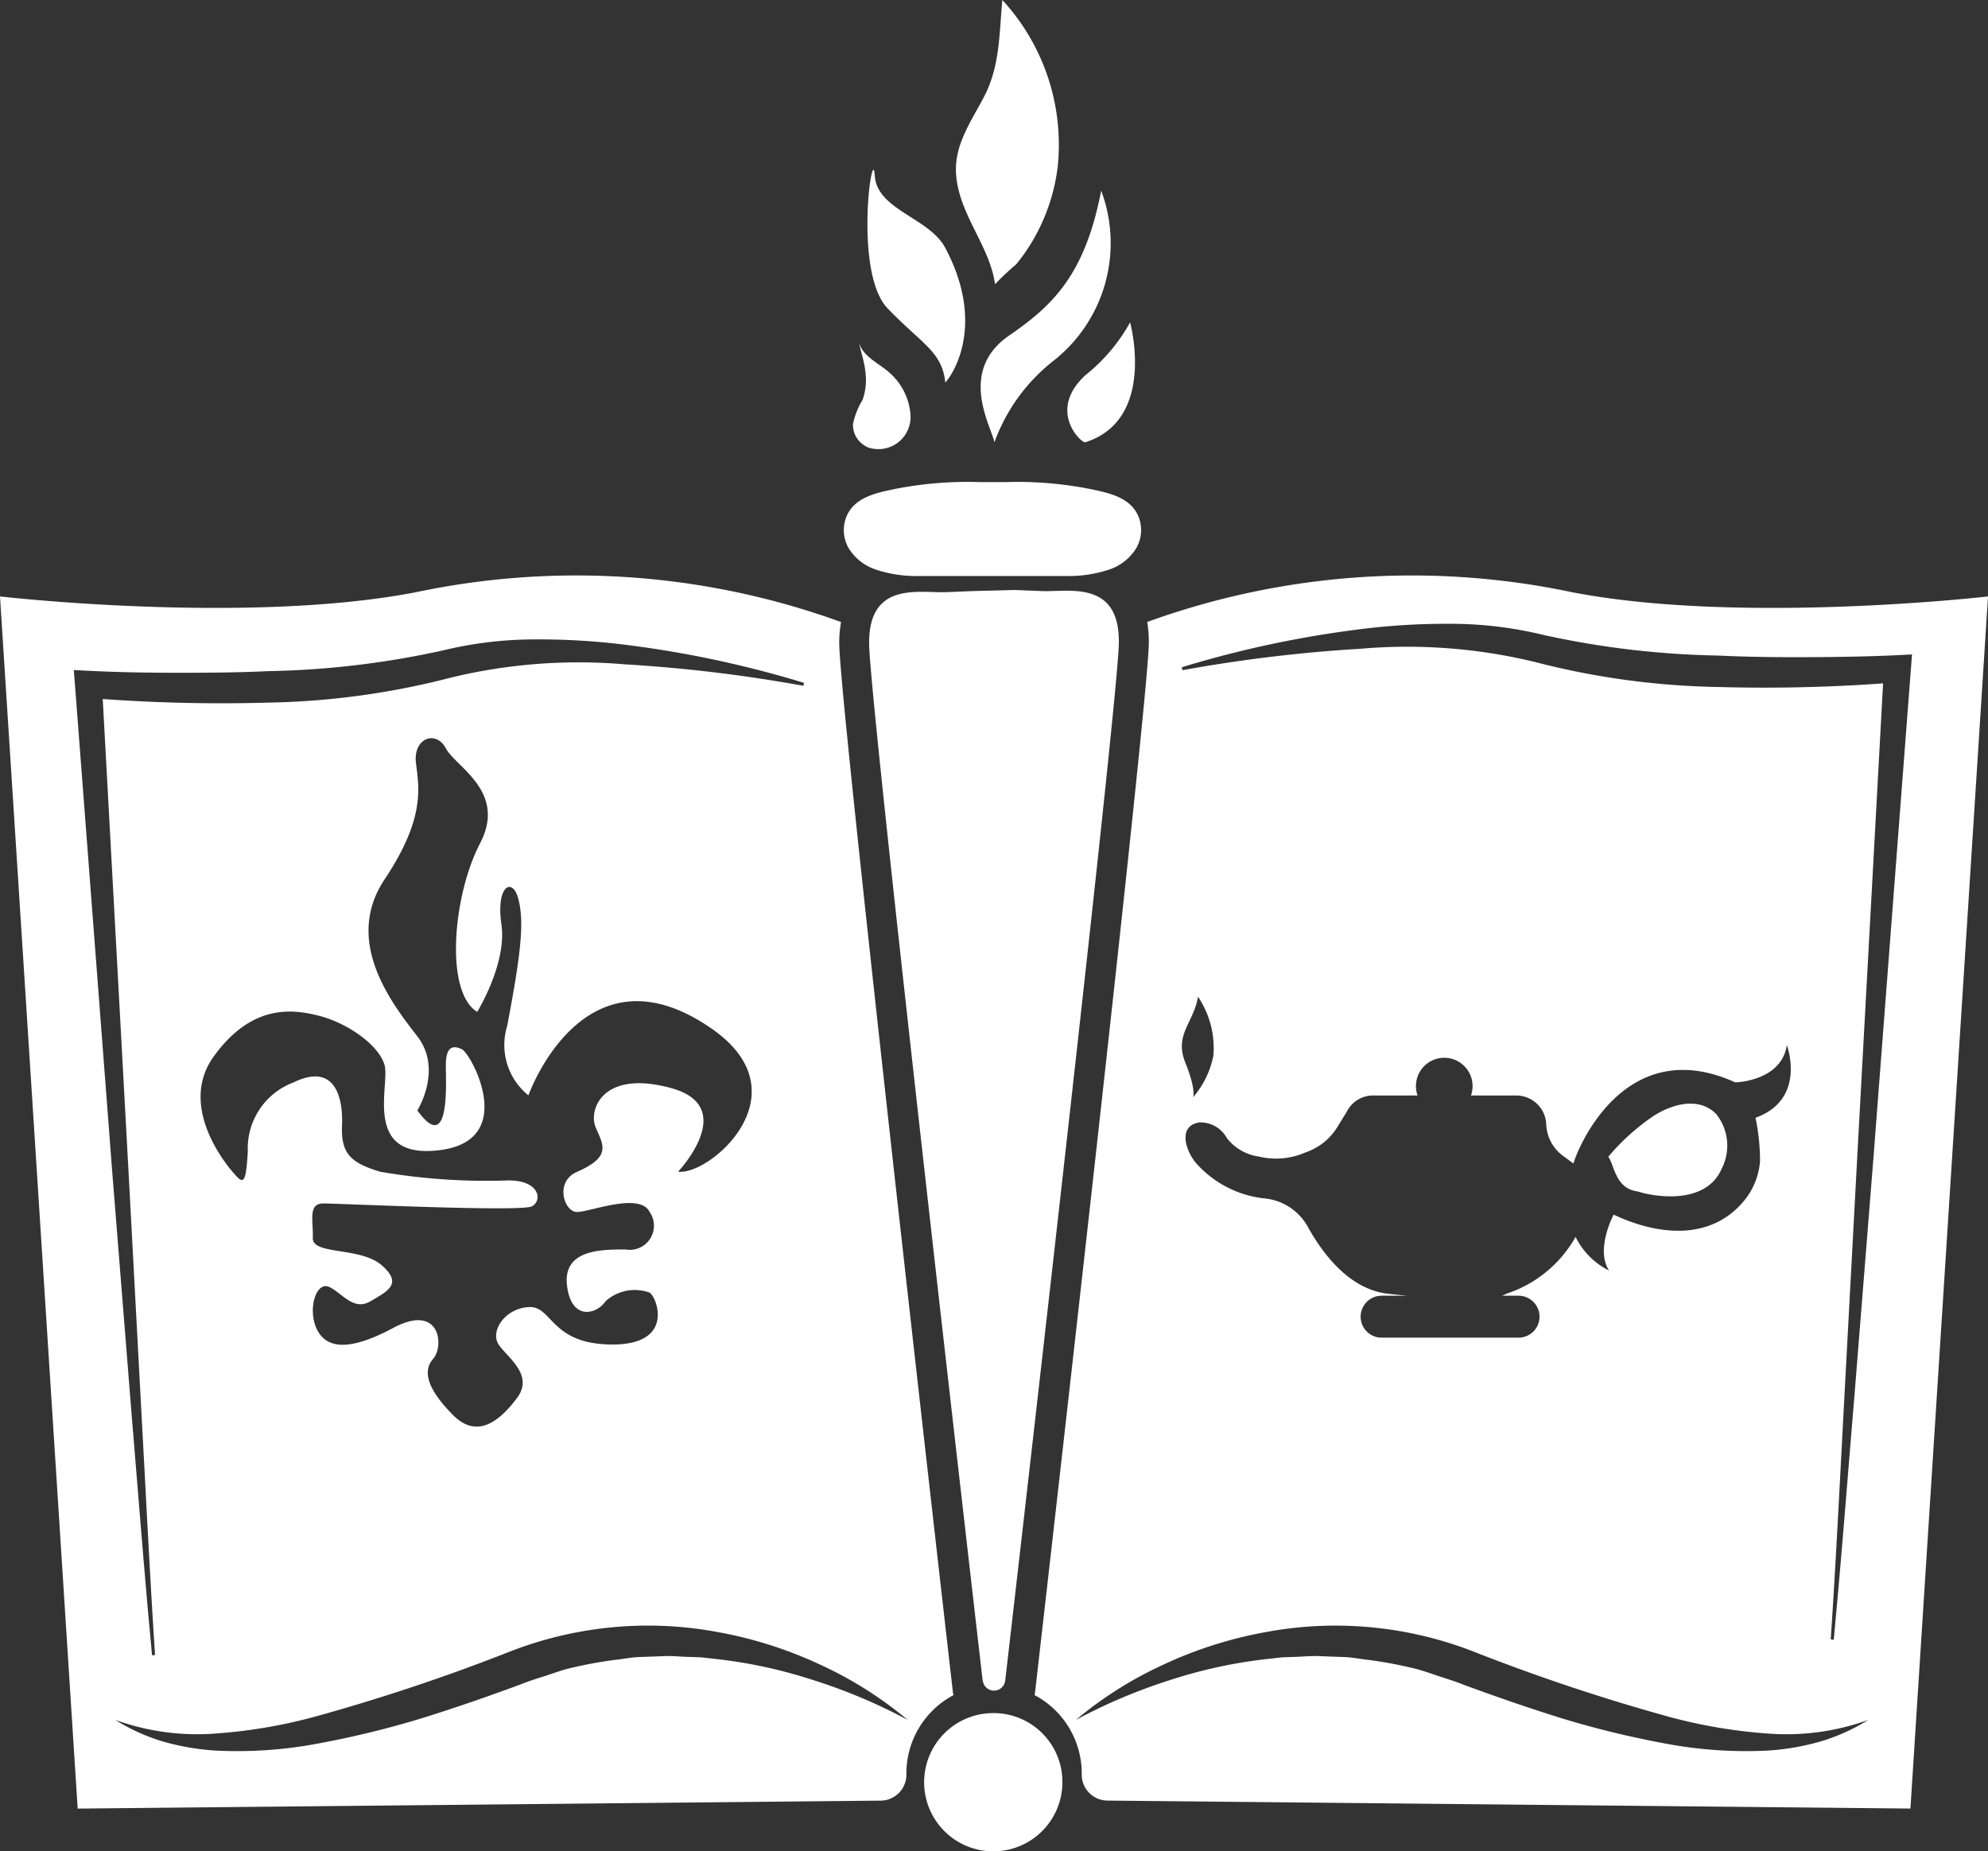 <svg xmlns="http://www.w3.org/2000/svg" width="102" height="95" viewBox="0 0 102 95">
  <rect x="0" y="0" width="102" height="95" fill="#333333" stroke="none"/>
<defs>
    <style>
      .cls-1 {
        fill: #fff;
        fill-rule: evenodd;
      }
    </style>
  </defs>
  <path id="IABRB-logo" class="cls-1" d="M477.405,90.011c0.055-3.27-2.576-2.626-3.947-2.681l-1.371-.055-2.174.055-1.371.056c-1.371.055-4-.588-3.948,2.681s5.83,53.222,5.83,53.222V143.2a0.577,0.577,0,0,0,1.153,0v0.032S477.351,93.281,477.405,90.011ZM471,144.906a3.547,3.547,0,1,0,3.509,3.547A3.528,3.528,0,0,0,471,144.906Zm-2.076-.924c0-.024-0.013-0.046-0.016-0.071H468.9c-0.236-2.06-5.784-50.51-5.839-53.818a6,6,0,0,1,.091-1.174,39.8,39.8,0,0,0-21.813-1.529C432.662,89.064,420,87.606,420,87.606l3.986,62.2,41.227-.409a1.329,1.329,0,0,0,1.291-1.371V148.01A4.554,4.554,0,0,1,468.924,143.982ZM423.848,92.166l-0.061-.783,0.8,0.04c1.514,0.076,3.054.1,4.581,0.1s3.059-.01,4.582-0.084a45.091,45.091,0,0,0,8.991-1.067,20.1,20.1,0,0,1,4.742-.562,35.492,35.492,0,0,1,4.681.286,54.326,54.326,0,0,1,9.09,1.945l-0.037.15a76.483,76.483,0,0,0-9.139-1.1,27.83,27.83,0,0,0-8.952.682,39.989,39.989,0,0,1-9.317,1.28,85.143,85.143,0,0,1-8.538-.184L426.588,117l0.667,12.465c0.228,4.152.429,8.316,0.7,12.457l-0.152.021c-0.395-4.152-.711-8.295-1.057-12.444l-0.994-12.443Zm30.583,20.667c-3.509-.961-4.24,1.108-3.874,2s0.874,1.5-.951,2.3c-1.169.509-.658,2.06,0,2.06s3.217-1.034,3.728,0a1.239,1.239,0,0,1-1.242,1.922c-1.243,0-3.217,0-3,1.847s1.536,1.478,1.974.813a2.225,2.225,0,0,1,2.266-.443c0.366,0.221,1.316,2.66-1.9,2.66s-3.071-2-4.313-1.921-1.974,1.256-1.535,1.921,1.827,1.552.95,2.734-2.047,2.143-3.29.887-1.608-2.217-1.023-2.882,0.365-2.882-2.047-1.589-3.509,1-3.947,0,0-2.4.657-2.106,1.243,1.256,2.12.739,1.682-.887.585-1.847-3.569-.518-3.539-1.4-0.262-1.774.542-1.774,10.152,0.443,10.7.148,0.407-1.33-1.2-1.33a32.086,32.086,0,0,1-6.579-.444c-1.462-.443-2.029-0.886-1.965-2.364s-0.374-3.254-2.494-2.218a3.613,3.613,0,0,0-2.339,3.548c-0.074,1.182-.146,1.626-0.439,1.4s-3.29-3.53-1.316-6.273,4.094-2.447,5.483-2.077,3,1.478,3.289,2.512-1.169,4.877,2.851,4.36,1.581-4.951,1.12-5.173-0.827-.147-0.827.813,0.219,4.648-1.462,2.324c0,0,1.316-2.1,0-3.8s-3.8-4.877-1.682-8.054,1.755-4.729,1.609-5.986,1.023-1.7,1.535-.739,3.143,2.217,1.754,4.877-1.827,7.612-.146,8.646c0,0,1.535-2.481,1.243-4.492s0.585-2.454.877-1.272,0.14,2.7-.585,6.5a3.314,3.314,0,0,0,1.093,3.547s2.836-8.016,9.434-3.4c4.751,3.325-.146,7.537-1.755,7.315C454.8,117.118,457.94,113.793,454.431,112.833Zm7.283,30.375a24.965,24.965,0,0,0-5.048-1.086l-0.636-.072c-0.213-.015-0.426-0.017-0.639-0.026-0.426-.007-0.85-0.059-1.274-0.043l-1.271.047c-0.423.007-.84,0.1-1.259,0.142a22.56,22.56,0,0,0-2.485.467c-0.407.109-.8,0.259-1.2,0.385s-0.8.253-1.218,0.422c-1.665.614-3.347,1.2-5.048,1.728a48.369,48.369,0,0,1-5.212,1.276,22.3,22.3,0,0,1-5.39.38,12.7,12.7,0,0,1-2.672-.464,9.9,9.9,0,0,1-2.445-1.108,12.348,12.348,0,0,0,5.125.7,26.567,26.567,0,0,0,5.1-.862,100.456,100.456,0,0,0,9.937-3.312,19.5,19.5,0,0,1,10.8-1.024,21.314,21.314,0,0,1,5.159,1.641,19.987,19.987,0,0,1,4.533,2.856A28.268,28.268,0,0,0,461.714,143.208ZM500.662,87.39a39.8,39.8,0,0,0-21.8,1.526,6.159,6.159,0,0,1,.081,1.122c-0.055,3.308-5.6,51.757-5.839,53.818h0c0,0.043-.018.083-0.025,0.125a4.552,4.552,0,0,1,2.423,4.029v0.014a1.329,1.329,0,0,0,1.291,1.371l41.227,0.409L522,87.606S509.338,89.064,500.662,87.39ZM513.4,146.364a12.725,12.725,0,0,1-2.673.464,22.3,22.3,0,0,1-5.39-.38,48.427,48.427,0,0,1-5.212-1.276c-1.7-.531-3.383-1.114-5.048-1.728-0.422-.169-0.817-0.289-1.218-0.422s-0.8-.276-1.205-0.385a22.516,22.516,0,0,0-2.485-.467c-0.419-.044-0.836-0.135-1.259-0.142l-1.271-.047c-0.424-.016-0.848.036-1.274,0.043-0.213.009-.426,0.011-0.639,0.026l-0.636.072a24.965,24.965,0,0,0-5.048,1.086,28.268,28.268,0,0,0-4.843,2.048,19.972,19.972,0,0,1,4.534-2.856,21.292,21.292,0,0,1,5.158-1.641,19.5,19.5,0,0,1,10.8,1.024,100.456,100.456,0,0,0,9.937,3.312,26.567,26.567,0,0,0,5.1.862,12.348,12.348,0,0,0,5.125-.7A9.911,9.911,0,0,1,513.4,146.364ZM500.18,116.3l0.552,0.406c0.078-.4,2.462-6.811,8.3-4.165,0,0,2.364-.047,2.648-1.911,0,0,1.04,2.772-1.608,3.727a11.017,11.017,0,0,1,.232,2.229,3.637,3.637,0,0,1-.694,1.869c-1.716,2.267-4.53,1.952-6.818.872,0,0-.946,1.769-0.237,2.868a3.77,3.77,0,0,1-1.715-1.726,6.333,6.333,0,0,1-3.556,2.92,0.894,0.894,0,0,1-.233.1h0.895a1.076,1.076,0,0,1,0,2.151h-7.091a1.076,1.076,0,0,1,0-2.151h1.381c-0.324-.028-0.657-0.059-1-0.1-1.989-.207-3.372-2.057-4.137-3.439a2.84,2.84,0,0,0-2.2-1.452,5.473,5.473,0,0,1-3.5-1.779c-0.519-.575-1.03-1.927.127-2.123a1.543,1.543,0,0,1,1.419.8,2.511,2.511,0,0,0,1.627.948,3.791,3.791,0,0,0,2.05-.071c0.183-.065.364-0.135,0.544-0.208a3.049,3.049,0,0,0,1.45-1.233l0.48-.778a1.514,1.514,0,0,1,1.352-.841h2.283a1.453,1.453,0,1,1,2.742,0H497.8a1.544,1.544,0,0,1,1.535,1.488h0A2.1,2.1,0,0,0,500.18,116.3Zm-17.926-5.118a4.663,4.663,0,0,1-1.04,2.124s0.175-.35-0.4-1.784,0.433-2.039.653-3.377A4.7,4.7,0,0,1,482.254,111.178Zm33.881,5.077L515.141,128.7c-0.346,4.149-.662,8.291-1.057,12.444l-0.152-.021c0.276-4.142.477-8.305,0.7-12.458L515.3,116.2l1.317-24.133a85.179,85.179,0,0,1-8.538.184,39.995,39.995,0,0,1-9.317-1.28,27.833,27.833,0,0,0-8.952-.681,76.422,76.422,0,0,0-9.139,1.1l-0.037-.15a54.326,54.326,0,0,1,9.09-1.945,35.492,35.492,0,0,1,4.681-.286,20.1,20.1,0,0,1,4.742.562,45.1,45.1,0,0,0,8.991,1.067c1.523,0.074,3.053.091,4.582,0.084s3.067-.028,4.581-0.1l0.8-.04-0.06.783Zm-12.165,1.874a1.342,1.342,0,0,1,.3.078c1.435,0.347,3.386.308,4.056-1.22a2.6,2.6,0,0,0-.263-2.817c-0.889-.915-2.262-0.521-3.211.082a11.426,11.426,0,0,0-2.334,2.1C502.845,116.823,502.871,117.945,503.97,118.129Zm-39.018-31.9a6.6,6.6,0,0,0,2.113.326v0h7.712v0a6.6,6.6,0,0,0,2.113-.326,2.589,2.589,0,0,0,1.412-1.109,1.856,1.856,0,0,0,.128-1.573c-0.4-1.054-1.6-1.272-2.57-1.472a19.273,19.273,0,0,0-4.308-.34H470.29a19.278,19.278,0,0,0-4.308.34c-0.969.2-2.167,0.418-2.57,1.472a1.856,1.856,0,0,0,.128,1.573A2.589,2.589,0,0,0,464.952,86.231Zm10.731-9.974c-1.974,1.829-.189,3.5,0,3.436,3.673-1.164,2.3-6.152,2.3-6.152A9.07,9.07,0,0,1,475.683,76.258Zm-3.893-2.051c-2.668,1.829-.932,4.657-0.768,5.488a9.366,9.366,0,0,1,3.071-4.214,7.682,7.682,0,0,0,2.406-8.7C475.67,71.1,474.005,72.688,471.79,74.207Zm0.351-3.647a9.541,9.541,0,0,0,1.021-1.525,9.779,9.779,0,0,0,1.108-3.5A10.954,10.954,0,0,0,471.428,57c-0.161,1.707-.118,3.358-0.911,4.91-0.655,1.28-1.558,2.48-1.464,4,0.13,2.089,1.728,3.685,2,5.674A13.784,13.784,0,0,1,472.141,70.56ZM468.5,76.619c0.007,0.061,2.294-2.572,0-6.9-0.822-1.552-3.509-1.94-3.618-3.713s-1.1,4.988.658,6.817S468.336,75.04,468.5,76.619Zm-4.734,2.136a1.225,1.225,0,0,0,.432.989,1.6,1.6,0,0,0,.3.2,1.648,1.648,0,0,0,2.215-1.688,3.178,3.178,0,0,0-1.1-2.153c-0.509-.459-1.414-0.839-1.555-1.6,0.1,0.539.3,1.06,0.347,1.616a3.094,3.094,0,0,1-.147,1.4A3.894,3.894,0,0,0,463.766,78.755Z" transform="translate(-420 -57)"/>
</svg>

